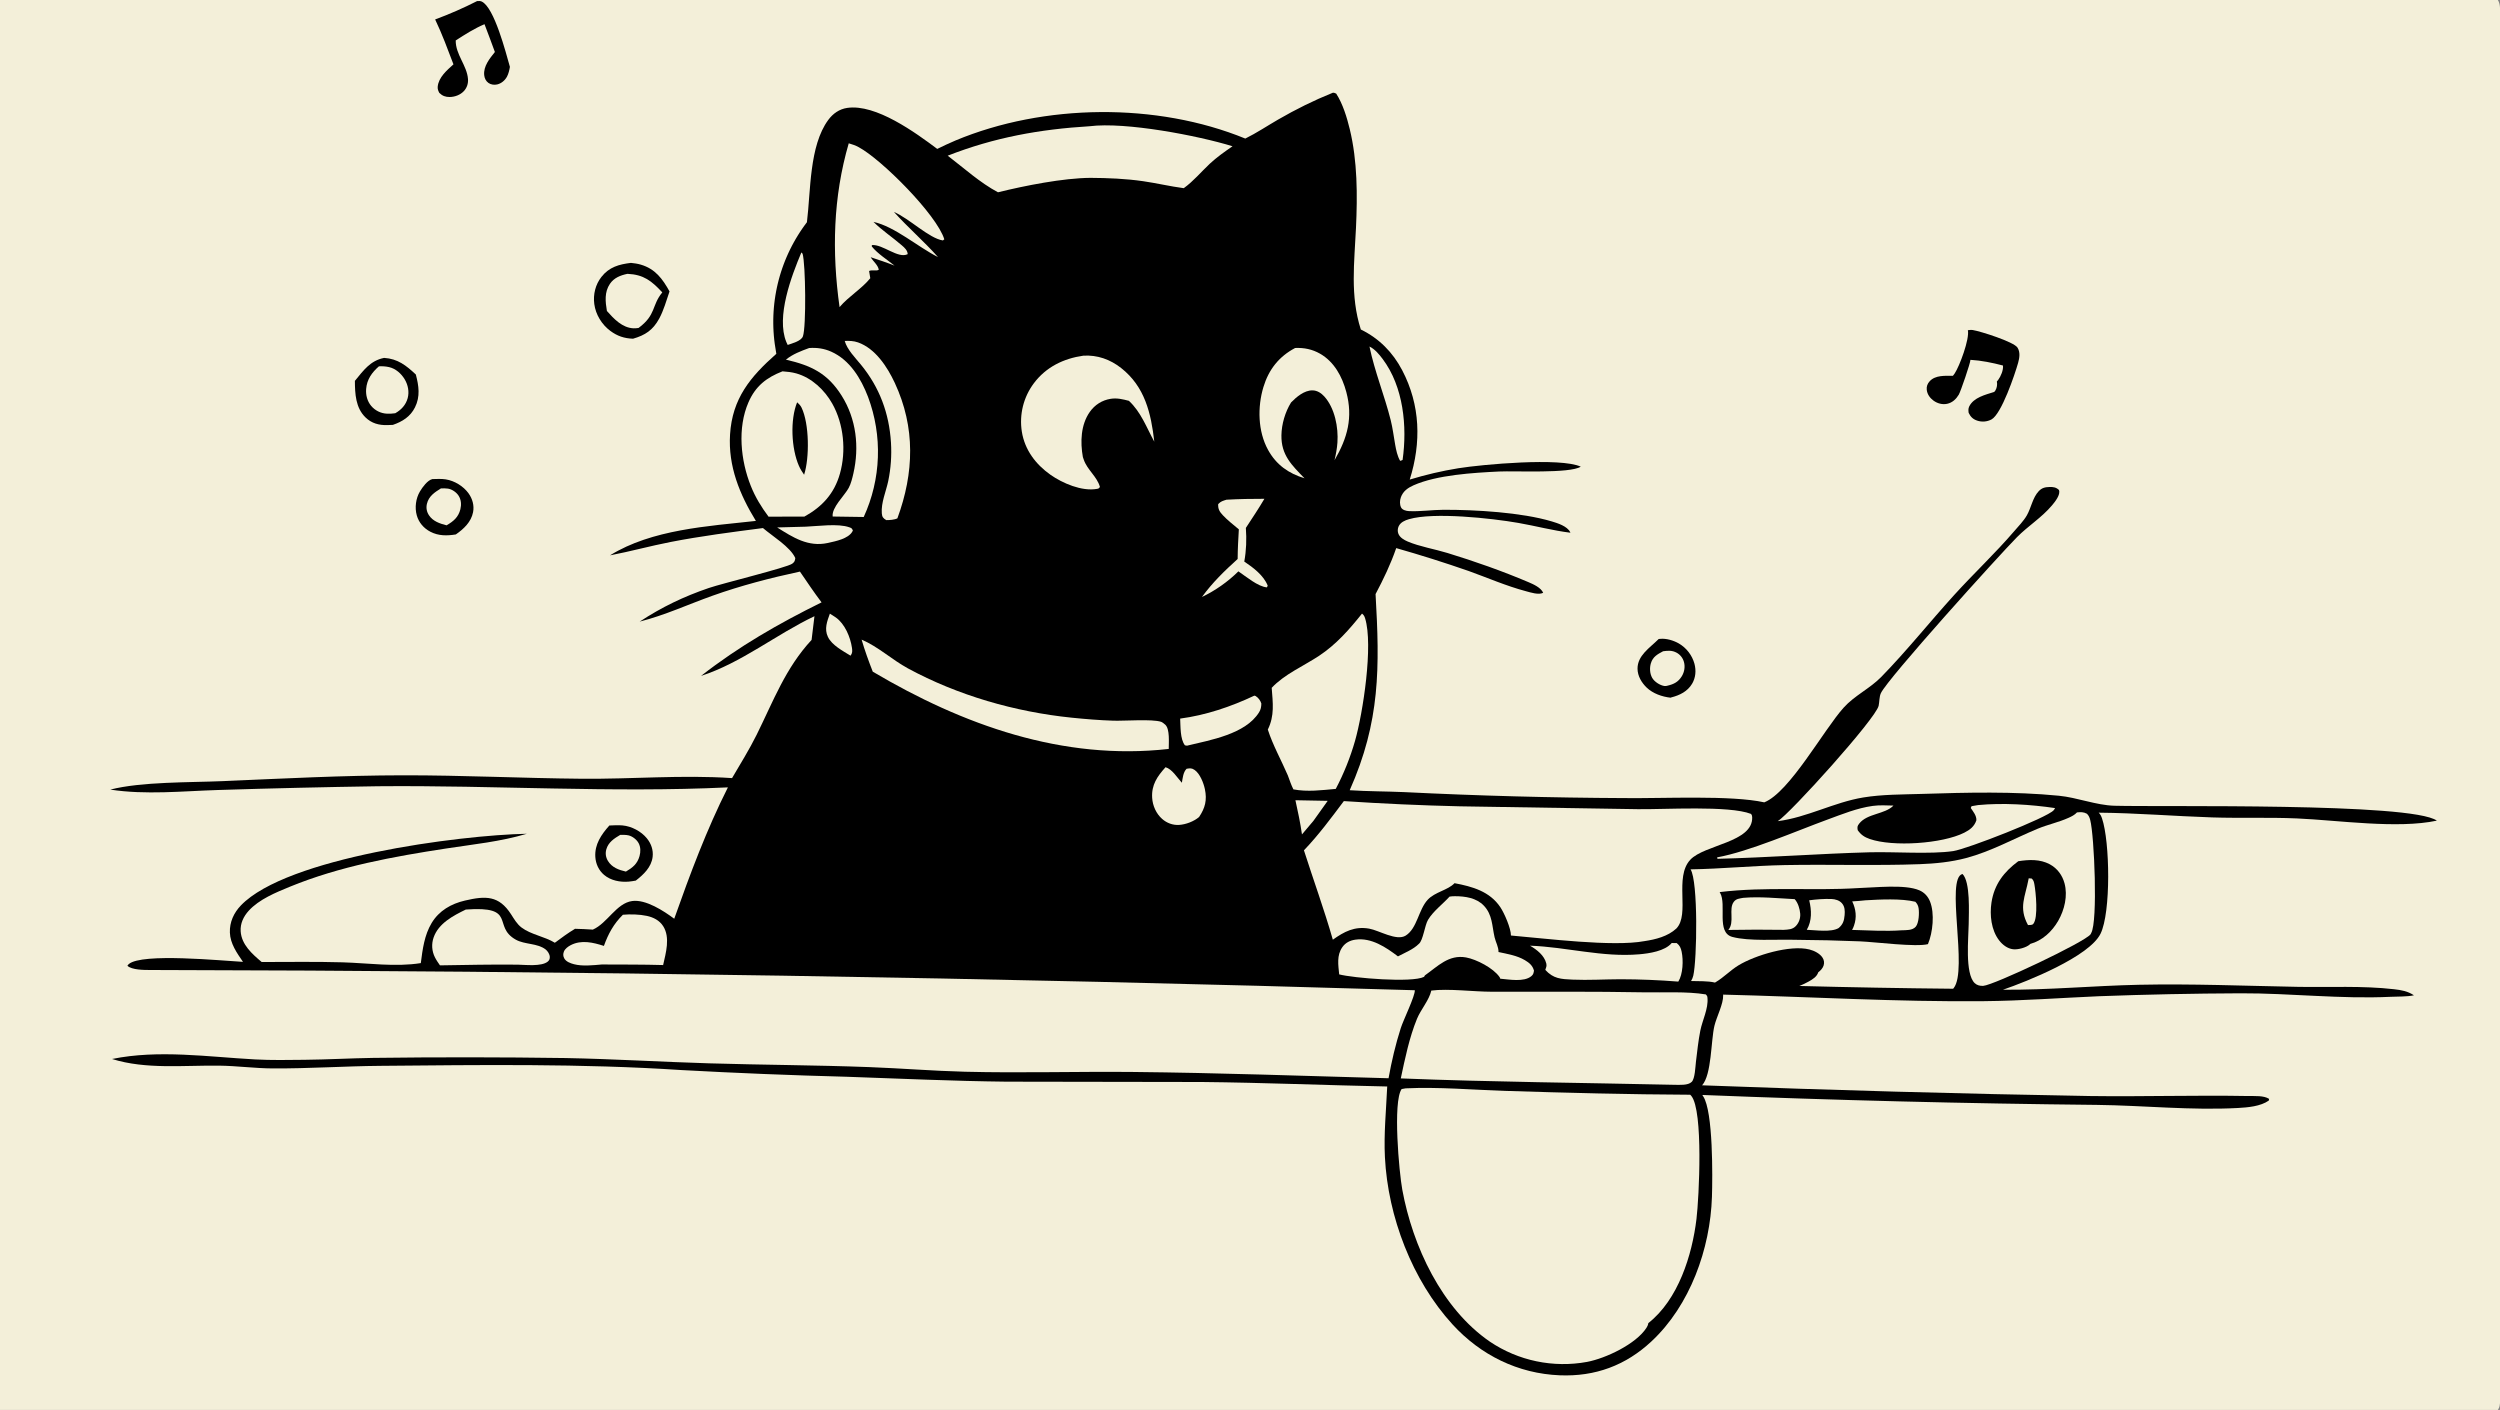 <?xml version="1.0" encoding="utf-8" ?>
<svg xmlns="http://www.w3.org/2000/svg" xmlns:xlink="http://www.w3.org/1999/xlink" width="1227" height="692">
	<rect width="100%" height="100%" fill="#808080" stroke="none"/>
	<path fill="#F3EFD9" d="M0 0L1225.95 0C1227.39 2.263 1226.99 5.542 1227 8.144L1227 502.045L1227 637.999L1227 673.985C1227 678.964 1227.67 685.068 1226.83 689.91C1226.7 690.664 1226.36 691.359 1225.95 692L0 692L0 0Z"/>
	<path d="M814.052 313.644C814.143 313.629 814.233 313.611 814.325 313.599C814.476 313.581 814.629 313.57 814.781 313.554C817.773 313.236 821.41 314.33 824 315.828Q824.693 316.235 825.345 316.707Q825.996 317.178 826.599 317.711Q827.201 318.243 827.75 318.83Q828.299 319.418 828.789 320.055Q829.279 320.693 829.705 321.375Q830.131 322.057 830.49 322.776Q830.849 323.496 831.137 324.246Q831.425 324.997 831.639 325.772C832.528 329.106 832.253 332.613 830.467 335.606C828.234 339.348 824.429 341.229 820.334 342.27L819.914 342.427C815.763 341.973 811.24 340.397 808.196 337.475C805.701 335.078 803.735 331.785 803.698 328.242C803.631 321.718 809.762 317.925 813.816 313.882L814.052 313.644Z"/>
	<path fill="#F3EFD9" d="M816.241 319.636C818.662 319.319 820.625 319.124 822.878 320.341Q823.203 320.518 823.51 320.726Q823.816 320.935 824.099 321.173Q824.383 321.411 824.642 321.676Q824.9 321.942 825.131 322.231Q825.362 322.521 825.562 322.833Q825.763 323.144 825.931 323.474Q826.099 323.804 826.234 324.149Q826.369 324.494 826.468 324.851C827.148 327.221 826.703 329.835 825.417 331.923C823.723 334.675 821.558 335.786 818.502 336.511C817.967 336.641 817.469 336.78 816.911 336.698C814.683 336.367 811.999 334.611 810.906 332.71C809.723 330.652 809.567 327.802 810.25 325.535C811.214 322.332 813.496 321.105 816.241 319.636Z"/>
	<path d="M212.202 235.133C214.338 235.082 216.637 234.946 218.751 235.271C223.037 235.929 227.455 238.622 229.976 242.149C231.893 244.83 232.815 248.1 232.188 251.369C231.263 256.189 227.584 259.621 223.721 262.302C219.391 263.003 215.216 263.066 211.222 260.976C207.984 259.281 205.566 256.51 204.563 252.973C203.476 249.137 204.08 244.592 206.123 241.174C207.354 239.115 209.807 235.704 212.202 235.133Z"/>
	<path fill="#F3EFD9" d="M216.423 239.706C217.553 239.683 218.746 239.638 219.866 239.815C221.859 240.131 223.957 241.579 225.049 243.25C226.361 245.257 226.512 247.667 225.95 249.942C224.978 253.87 222.536 255.878 219.178 257.829C215.893 256.987 212.54 255.886 210.559 252.927C209.423 251.231 209.06 249.303 209.524 247.314C210.406 243.523 213.321 241.615 216.423 239.706Z"/>
	<path d="M299.079 405.155C301.194 405.069 303.396 404.927 305.505 405.115C309.965 405.513 314.695 408.007 317.514 411.489C319.601 414.067 320.711 417.211 320.315 420.536C319.709 425.626 315.868 429.227 312.046 432.198C310.888 432.405 309.721 432.606 308.547 432.704C304.356 433.052 299.75 432.167 296.478 429.392C293.853 427.166 292.393 423.987 292.184 420.576C291.805 414.39 295.151 409.553 299.079 405.155Z"/>
	<path fill="#F3EFD9" d="M304.407 409.759C305.751 409.763 307.279 409.688 308.589 410.024C310.493 410.513 312.51 412.093 313.438 413.829C314.478 415.774 314.455 418.085 313.881 420.164C312.822 424.001 310.5 425.833 307.19 427.777C303.706 426.98 300.324 425.751 298.379 422.549C297.303 420.778 297.016 418.815 297.594 416.816C298.601 413.337 301.465 411.498 304.407 409.759Z"/>
	<path d="M234.177 0.523C234.909 0.479 235.752 0.438 236.432 0.76C242.643 3.698 248.271 25.9 250.266 32.832C249.996 34.413 249.584 36.227 248.812 37.648C247.827 39.459 246.051 40.981 244.017 41.443C242.579 41.77 240.991 41.573 239.761 40.725C238.488 39.846 237.804 38.401 237.646 36.891C237.19 32.512 240.347 28.709 242.891 25.524C241.261 20.952 239.5 16.419 237.795 11.874C232.903 13.946 228.117 16.96 223.665 19.857C223.574 26.763 229.221 32.183 229.692 38.824C229.847 41.004 229.181 43.063 227.696 44.68C225.954 46.577 223.26 47.578 220.717 47.611C218.638 47.638 217.094 47.049 215.619 45.587C215.081 44.578 214.718 43.718 214.823 42.549C215.238 37.959 219.371 34.464 222.559 31.582C219.732 24.164 216.996 16.714 213.572 9.544Q224.136 5.63 234.177 0.523Z"/>
	<path d="M188.505 175.653C195.239 176.08 199.361 179.389 204.091 183.804C205.54 189.351 206.349 194.573 203.677 199.927C201.398 204.496 197.498 206.928 192.819 208.533L190.093 208.635C186.014 208.752 182.401 207.786 179.398 204.876C174.528 200.158 174.209 193.252 174.183 186.923C178.415 181.802 181.651 177.051 188.505 175.653Z"/>
	<path fill="#F3EFD9" d="M185.979 179.79C187.68 179.705 189.281 179.804 190.944 180.176C194.192 180.902 196.955 183.363 198.629 186.178C200.261 188.924 200.933 192.294 200.093 195.406C199.192 198.746 196.933 201.167 193.973 202.822C192.614 203.001 191.252 203.106 189.881 203.029Q189.331 203.002 188.786 202.92Q188.242 202.837 187.709 202.699Q187.175 202.561 186.659 202.37Q186.143 202.178 185.649 201.935Q185.155 201.691 184.688 201.399Q184.221 201.106 183.787 200.768Q183.353 200.429 182.955 200.048Q182.558 199.667 182.201 199.247C180.238 196.931 179.466 193.884 179.706 190.891C180.082 186.2 182.541 182.795 185.979 179.79Z"/>
	<path d="M965.828 162.064C966.609 161.975 967.441 161.852 968.225 161.978C971.978 162.579 988.352 167.758 990.169 170.581C991.629 172.849 991.173 175.645 990.488 178.089C988.931 183.642 982.329 203.22 977.42 205.862Q977.019 206.074 976.599 206.245Q976.178 206.416 975.742 206.543Q975.307 206.67 974.861 206.753Q974.414 206.835 973.962 206.872Q973.51 206.909 973.056 206.9Q972.602 206.891 972.152 206.836Q971.701 206.781 971.259 206.681Q970.816 206.581 970.386 206.436C968.306 205.739 967.15 204.563 966.211 202.614C966.066 201.522 965.981 200.527 966.48 199.506C968.647 195.073 974.425 193.746 978.696 192.382C979.007 192.101 979.111 192.041 979.348 191.626Q979.629 191.13 979.818 190.593Q980.007 190.055 980.097 189.493Q980.188 188.93 980.178 188.361Q980.168 187.791 980.057 187.232C980.359 186.893 980.446 186.814 980.696 186.474C982.003 184.69 983.337 181.619 983.051 179.396C977.943 178.043 972.364 176.909 967.086 176.606C967.135 178.022 962.267 192.199 961.38 193.684C960.073 195.874 958.225 197.637 955.652 198.19C953.323 198.69 950.873 198.015 948.971 196.629C947.215 195.349 945.892 193.521 945.648 191.311C945.467 189.675 945.991 188.311 947.096 187.105C949.901 184.046 954.721 184.453 958.502 184.437Q958.936 183.928 959.307 183.371C961.739 179.759 966.752 166.319 965.828 162.064Z"/>
	<path d="M309.664 129.022C311.314 129.192 312.923 129.415 314.519 129.885C321.613 131.976 325.189 136.87 328.604 143.042C327.086 147.457 325.728 152.381 323.484 156.467C320.428 162.033 316.675 164.5 310.694 166.242C306.416 166.094 302.99 164.958 299.526 162.383C295.359 159.284 292.36 154.397 291.678 149.23C291.054 144.505 292.227 139.673 295.185 135.903C298.983 131.061 303.811 129.73 309.664 129.022Z"/>
	<path fill="#F3EFD9" d="M307.96 134.399C315.952 134.763 319.801 137.874 325.055 143.507C319.765 149.893 322.122 154.531 313.405 160.96C312.591 161.07 311.762 161.166 310.938 161.134C305.415 160.913 301.285 156.477 297.87 152.633C297.095 148.049 296.593 143.374 299.352 139.311C301.389 136.313 304.553 135.11 307.96 134.399Z"/>
	<path d="M654.134 45.526C654.873 45.48 655.149 45.656 655.811 45.951C659.061 50.996 661.06 57.609 662.471 63.423C666.257 79.026 666.259 95.822 665.52 111.8C664.732 128.855 662.575 145.118 667.892 161.716C676.871 166.091 683.585 172.919 688.202 181.729C697.159 198.821 697.616 217.27 691.896 235.375Q703.637 231.791 715.753 229.816C727.622 227.922 765.888 224.447 775.836 229.036C770.565 232.49 743.485 231.035 735.723 231.417C723.176 232.036 705.258 233.066 693.738 238.2C690.961 239.438 688.623 241.082 687.553 244.058C686.987 245.631 686.904 247.609 687.676 249.102C688.307 250.325 690.195 250.78 691.441 250.847C696.981 251.141 702.863 250.221 708.452 250.203C724.093 250.155 746.781 251.475 761.589 255.903C764.483 256.768 769.174 258.235 770.622 261.143C770.674 261.247 770.716 261.354 770.764 261.46C762.147 260.412 753.722 258.132 745.176 256.643C731.873 254.326 703.672 251.262 691.533 254.815C689.527 255.402 687.393 256.31 686.457 258.321C685.93 259.452 685.868 260.841 686.338 262.003C687.086 263.849 689.142 265.034 690.898 265.779C696.818 268.288 704.155 269.489 710.4 271.401C723.79 275.502 737.255 280.238 750.146 285.712C752.561 286.737 756.365 288.428 757.391 290.966C755.078 292.067 751.341 290.812 748.891 290.159C739.275 287.595 730.177 283.603 720.831 280.248Q703.211 274.111 685.263 269.01C682.523 276.948 679.039 284.169 675.128 291.576C677.189 327.518 677.473 354.083 662.437 387.841C671.321 388.431 680.268 388.37 689.166 388.77Q743.35 391.457 797.6 391.706C816.163 391.942 849.675 390.189 865.91 393.795C878.366 388.802 895.052 358.237 904.829 347.352C910.255 341.311 917.696 338.004 923.376 332.184C935.838 319.414 947.105 305.266 959.107 292.036C968.741 281.416 979.245 271.59 988.582 260.703C990.617 258.331 993.225 255.657 994.772 252.954C996.896 249.239 997.616 244.239 1000.6 241.082C1002.18 239.414 1003.72 239.072 1005.93 239.016C1007.78 238.97 1009.15 239.171 1010.52 240.468C1011.49 242.747 1008.49 246.401 1007.12 248.039C1002.03 254.079 995.397 258.118 989.909 263.667C980.96 272.716 926.61 332.881 923.159 340.159C922.306 341.959 922.459 344.441 922.036 346.396C920.678 352.677 878.721 399.185 872.525 403.03C886.948 401.196 900.11 393.769 914.501 391.396C923.791 389.864 933.824 389.951 943.221 389.653C965.396 388.949 988.364 388.377 1010.46 390.541C1019.62 391.438 1028.7 395.197 1037.74 395.461C1060.87 396.134 1183.49 393.817 1196.01 402.768C1176.68 406.903 1147.66 402.578 1127.37 401.686C1113.51 401.076 1099.61 401.641 1085.74 401.187C1067.13 400.578 1048.68 399.026 1030.04 398.861C1030.89 399.686 1031.29 400.559 1031.67 401.664C1035.57 413.063 1036.09 447.875 1030.93 458.292C1025.36 469.543 994.838 481.72 983.04 485.766C1005.22 485.92 1027.47 483.809 1049.67 483.327C1075.74 482.761 1101.74 483.867 1127.79 484.345C1143.4 484.632 1159.46 483.738 1174.97 485.508C1178.61 485.923 1181.66 486.446 1184.77 488.494C1181.28 489.231 1176.95 489.057 1173.35 489.231C1148.87 490.412 1124.2 487.429 1099.68 487.512Q1064.89 487.659 1030.12 488.95C1011.27 489.762 992.511 491.198 973.625 491.378C930.909 491.783 888.376 489.201 845.701 488.156C845.71 488.276 845.722 488.396 845.726 488.516C845.857 492.747 842.49 499.084 841.443 503.456C839.687 510.787 840.116 527.408 835.388 532.67Q930.537 536.276 1025.74 537.932C1051.69 538.293 1077.66 537.444 1103.6 537.933C1106.58 537.99 1111.12 537.621 1113.68 539.338L1113.53 540.155C1109.48 543.016 1103.22 543.538 1098.36 543.804C1075.44 545.054 1052.11 542.559 1029.15 542.282Q932.28 541.283 835.482 537.407C835.542 537.492 835.605 537.574 835.662 537.66C835.757 537.803 835.844 537.951 835.938 538.095C840.845 545.577 840.54 577.601 840.223 587.413C839.4 612.936 829.48 640.687 810.523 658.365C797.84 670.192 782.873 675.703 765.534 675C745.023 674.167 726.705 665.111 712.907 650.03C693.096 628.375 681.188 597.13 679.717 567.96C679.136 556.444 680.331 544.77 680.844 533.253C650.544 532.632 620.244 531.358 589.937 531.045L493.817 530.884C467.762 530.59 441.689 529.386 415.647 528.477Q374.932 527.409 334.264 525.178C285.276 521.955 235.727 522.684 186.65 523.117C169.064 523.272 151.52 524.472 133.92 524.388C125.087 524.346 116.344 523.127 107.54 523.018C90.264 522.805 71.65 524.962 54.982 519.754C77.784 515.069 102.22 518.721 125.208 519.964C133.252 520.398 141.447 520.24 149.503 520.151C160.706 520.027 171.898 519.397 183.099 519.214Q230.331 518.602 277.563 519.289C301.062 519.736 324.565 521.179 348.065 521.886C374.254 522.674 400.456 522.75 426.643 523.733C442.302 524.32 457.935 525.609 473.603 526.007C501.119 526.706 528.748 525.839 556.284 526.123C598.074 526.554 639.733 528.046 681.499 529.204C682.98 520.972 684.952 512.523 687.51 504.561C688.765 500.652 694.606 488.69 694.386 486.009Q384.201 476.693 73.876 476.074C70.891 476.085 64.627 476.07 62.531 473.988C62.779 473.654 62.912 473.428 63.217 473.165C69.639 467.607 108.872 471.525 119.255 472.08C116.269 467.713 113.003 463.157 112.822 457.668C112.654 452.569 114.757 448.004 118.242 444.374C140.72 420.966 225.099 409.876 258.578 409.206C245.67 413.083 232.308 414.395 219.04 416.432C193.023 420.427 166.746 425.173 142.298 435.194C135.41 438.017 127.146 441.391 122.058 447.007C119.513 449.816 117.861 453.26 118.122 457.115C118.564 463.666 123.765 468.212 128.431 472.155C141.642 472.158 154.896 471.925 168.101 472.308C180.606 472.67 194.173 474.689 206.534 472.688C207.391 465.956 208.282 458.942 211.847 453.018C215.501 446.946 221.413 443.582 228.188 441.997C238.36 439.618 244.858 439.447 250.846 448.758C252.324 451.056 253.743 453.545 255.955 455.219C260.576 458.714 267.19 459.569 272.313 462.706C275.55 460.286 278.752 457.942 282.218 455.854C285.118 455.853 288.062 456.114 290.962 456.255C298.159 453.1 302.47 443.296 310.281 442.225C316.95 441.311 325.753 447.068 330.917 450.919C338.721 428.903 346.735 407.324 357.257 386.443C300.053 389.18 242.726 385.349 185.491 385.889Q146.195 386.495 106.913 387.737C89.372 388.289 71.553 390.193 54.117 387.537C69.352 383.631 93.046 384.072 109.225 383.381C138.701 382.123 168.319 380.562 197.823 380.518C227.075 380.475 256.332 381.946 285.59 382.21C310.236 382.433 334.639 380.228 359.295 381.892C363.398 374.872 367.756 367.907 371.366 360.619C379.574 344.046 385.514 327.893 398.326 314.07L399.734 302.434C380.962 311.344 363.98 325.287 344.071 331.735C362.621 317.235 382.15 306.051 403.22 295.644C399.506 290.736 396.079 285.619 392.61 280.536C378.177 283.629 363.586 287.421 349.677 292.388C337.726 296.656 326.301 301.963 313.954 305.089C324.846 297.947 335.52 292.816 347.85 288.6C354.636 286.279 386.259 278.576 388.827 276.661C389.998 275.788 390.14 275.296 390.335 273.903C387.89 268.414 379.084 263.143 374.463 259.173C359.326 261.138 344.142 263.087 329.153 266.003C319.175 267.945 309.379 270.662 299.386 272.57C319.95 259.816 347.472 258.269 370.985 255.663C362.985 242.598 357.341 228.833 358.307 213.25C359.405 195.528 368.297 184.899 381.02 173.655Q380.592 171.187 380.237 168.708Q380.105 167.728 379.997 166.744Q379.89 165.761 379.806 164.775Q379.722 163.789 379.663 162.802Q379.604 161.814 379.569 160.826Q379.533 159.837 379.523 158.848Q379.512 157.858 379.525 156.869Q379.539 155.88 379.576 154.892Q379.614 153.903 379.676 152.916Q379.738 151.928 379.824 150.943Q379.91 149.957 380.02 148.974Q380.131 147.991 380.265 147.011Q380.4 146.031 380.558 145.054Q380.716 144.078 380.899 143.105Q381.081 142.133 381.287 141.165Q381.493 140.198 381.723 139.236Q381.953 138.273 382.206 137.317Q382.46 136.361 382.736 135.411Q383.013 134.461 383.313 133.519Q383.613 132.576 383.936 131.641Q384.259 130.706 384.605 129.779Q384.951 128.852 385.319 127.934Q385.688 127.016 386.079 126.107Q386.469 125.198 386.883 124.299Q387.296 123.401 387.731 122.512Q388.166 121.624 388.622 120.746Q389.079 119.868 389.557 119.002Q390.035 118.136 390.534 117.282Q391.034 116.428 391.554 115.586Q392.074 114.745 392.614 113.916Q393.155 113.088 393.715 112.273Q394.276 111.458 394.857 110.657Q395.437 109.856 396.037 109.069C397.939 93.853 397.117 71.631 406.506 58.869C408.806 55.742 411.934 53.526 415.827 52.958C429.897 50.906 449.315 65.09 459.996 73.085C462.966 71.651 465.947 70.211 468.99 68.94C512.351 50.834 567.71 50.202 611.188 68.006C616.704 65.295 621.976 61.761 627.305 58.682C636.016 53.65 644.797 49.279 654.134 45.526Z"/>
	<path fill="#F3EFD9" d="M635.79 392.753L651.63 393.055L644.654 402.844L639.008 409.53C638.202 403.869 637.026 398.331 635.79 392.753Z"/>
	<path fill="#F3EFD9" d="M407.303 301.173Q408.784 302.057 410.201 303.042C414.65 306.183 417.377 312.689 418.137 317.921C418.364 319.486 418.419 320.531 417.445 321.81C413.702 319.481 408.327 316.71 406.348 312.596C404.473 308.696 405.933 304.967 407.303 301.173Z"/>
	<path fill="#F3EFD9" d="M395.431 258.496C401.369 258.254 411.3 256.811 416.843 258.791C418.016 259.211 418.083 259.259 418.594 260.381C418.49 260.578 418.394 260.78 418.282 260.973C416.271 264.41 410.242 265.6 406.656 266.405L406.275 266.492C396.676 268.586 389.214 263.79 381.43 258.87L395.431 258.496Z"/>
	<path fill="#F3EFD9" d="M672.136 170.077C674.767 171.341 676.885 173.903 678.604 176.191C688.846 189.823 690.72 209.373 688.391 225.743C688.092 225.957 687.537 226.069 687.182 226.185C685.807 223.811 685.215 220.862 684.737 218.181C684.031 214.226 683.545 210.146 682.568 206.252C679.51 194.064 674.704 182.436 672.136 170.077Z"/>
	<path fill="#F3EFD9" d="M393.322 123.884L393.909 124.531C395.391 129.454 395.766 160.421 394.059 165.097C393.215 167.406 388.736 168.543 386.593 169.298C386.352 168.823 386.132 168.348 385.928 167.856C380.821 155.48 388.481 135.375 393.322 123.884Z"/>
	<path fill="#F3EFD9" d="M601.975 245.255C608.187 244.907 614.348 244.801 620.568 244.812C617.717 249.679 614.547 254.37 611.468 259.096C611.87 264.745 611.703 270.045 610.692 275.62C615.079 278.556 620.209 282.411 622.187 287.429L621.818 288.277C617.417 287.95 611.52 282.919 607.805 280.421Q605.847 282.35 603.736 284.112Q601.626 285.873 599.377 287.454Q597.129 289.035 594.757 290.425Q592.386 291.815 589.908 293.005C595.119 285.87 600.918 280.245 607.438 274.356C607.464 269.495 607.74 264.658 608.023 259.806C605.399 257.584 602.521 255.393 600.175 252.881C598.533 251.123 597.766 249.843 597.884 247.41C599.238 246.004 600.157 245.831 601.975 245.255Z"/>
	<path fill="#F3EFD9" d="M615.598 341.438C615.878 341.473 616.026 341.468 616.295 341.634C617.591 342.436 618.633 343.846 619.063 345.277C619.042 346.901 618.819 348.202 617.947 349.604C611.269 360.331 594.09 363.202 582.604 365.976L581.565 365.811C579.157 362.726 579.441 356.496 579.227 352.687C591.806 351.025 604.157 346.844 615.598 341.438Z"/>
	<path fill="#F3EFD9" d="M572.05 376.545C575.345 377.54 577.756 381.663 580.06 384.175C580.475 381.862 580.693 378.994 582.384 377.313C584.059 377.055 584.829 376.871 586.327 377.904C588.941 379.706 590.737 384.331 591.357 387.306C592.478 392.679 591.514 396.509 588.496 401.003C585.913 403.175 582.058 404.646 578.704 404.868C575.646 405.071 572.661 403.949 570.379 401.929C567.443 399.33 565.725 395.474 565.483 391.583C565.086 385.206 568.003 381.034 572.05 376.545Z"/>
	<path fill="#F3EFD9" d="M414.584 167.327C416.846 167.254 418.968 167.295 421.128 168.056C429.623 171.049 435.51 180.09 439.163 187.931C449.361 209.822 448.636 232.121 440.447 254.385C439.201 255.1 436.408 255.316 434.972 255.27C433.468 254.372 432.939 253.773 432.791 251.925C432.378 246.778 434.886 241.113 435.946 236.104Q436.907 231.452 437.245 226.715Q437.583 221.977 437.291 217.236C436.408 202.857 431.686 190.177 422.586 179.036C419.8 175.626 415.77 171.604 414.584 167.327Z"/>
	<path fill="#F3EFD9" d="M305.719 448.957C309.402 448.637 313.85 448.739 317.466 449.517C320.694 450.212 323.695 451.729 325.502 454.586C329.034 460.168 326.786 467.727 325.461 473.649C315.432 473.356 305.379 473.421 295.345 473.367C291.066 473.745 285.894 474.329 281.725 473.24C279.981 472.784 277.776 472.001 276.904 470.305C276.341 469.211 276.318 468.224 276.757 467.055C277.283 465.655 278.827 464.545 280.118 463.873C285.336 461.159 291.134 462.56 296.396 464.256C298.535 458.297 301.177 453.447 305.719 448.957Z"/>
	<path fill="#F3EFD9" d="M820.482 462.828L822.95 462.874C824.457 464.084 824.955 465.234 825.356 467.127C826.241 471.293 826.024 478.118 823.713 481.771Q809.518 480.641 795.278 480.61C787.476 480.637 779.566 481.143 771.777 480.799C766.081 480.548 762.384 480.351 758.438 476.024C758.832 474.812 759.229 474.146 758.92 472.879C757.949 468.9 754.296 466.112 750.926 464.143C768.866 464.78 786.45 469.93 804.517 468.372C809.502 467.942 817.108 466.823 820.482 462.828Z"/>
	<path fill="#F3EFD9" d="M228.619 446.406C254.06 444.533 241.418 454.639 253.166 461.195C257.551 463.642 263.769 462.863 267.793 465.99C268.812 466.781 269.767 468.296 269.836 469.603C269.888 470.595 269.602 471.341 268.808 471.978C265.7 474.473 257.829 473.518 254.073 473.451C241.372 473.304 228.637 473.598 215.936 473.8C215.055 472.526 214.141 471.229 213.452 469.84Q213.17 469.282 212.945 468.698Q212.721 468.114 212.556 467.511Q212.391 466.907 212.288 466.29Q212.184 465.673 212.143 465.049Q212.102 464.425 212.124 463.8Q212.145 463.175 212.23 462.555Q212.314 461.935 212.46 461.327Q212.607 460.719 212.813 460.128C215.212 453.173 222.438 449.414 228.619 446.406Z"/>
	<path fill="#F3EFD9" d="M397.126 170.816C400.939 170.534 404.488 171.043 407.984 172.607C417.101 176.687 422.567 185.761 426.014 194.749Q426.68 196.522 427.257 198.326Q427.834 200.129 428.322 201.959Q428.81 203.789 429.207 205.641Q429.604 207.493 429.909 209.362Q430.214 211.231 430.426 213.113Q430.639 214.994 430.758 216.884Q430.878 218.775 430.904 220.668Q430.93 222.562 430.862 224.454Q430.795 226.347 430.635 228.234Q430.474 230.121 430.22 231.998Q429.967 233.875 429.621 235.736Q429.276 237.598 428.838 239.441Q428.401 241.284 427.874 243.103Q427.346 244.922 426.73 246.712Q426.113 248.503 425.409 250.261Q424.705 252.019 423.915 253.74L408.677 253.51C408.095 249.09 414.469 243.306 416.537 239.474C417.679 237.358 418.291 234.756 418.83 232.418C421.832 219.384 420.288 205.651 413.088 194.202C406.129 183.136 398.028 179.358 385.725 176.514C389.101 173.783 393.103 172.291 397.126 170.816Z"/>
	<path fill="#F3EFD9" d="M635.662 170.789C640.033 170.6 644.028 171.405 647.846 173.572C654.829 177.537 658.744 184.826 660.759 192.365C664.126 204.967 661.344 214.917 654.985 225.878C655.653 223.029 656.202 220.166 656.407 217.241C656.932 209.761 655.133 200.286 649.948 194.562C648.462 192.921 646.456 191.616 644.173 191.595C640.12 191.559 636.306 194.813 633.657 197.528C630.762 202.169 629.005 208.194 628.921 213.652C628.774 223.355 633.995 228.302 640.258 234.746C632.395 232.336 626.414 228.149 622.363 220.81C617.348 211.722 617.114 199.764 620.094 189.944C622.705 181.342 627.711 174.979 635.662 170.789Z"/>
	<path fill="#F3EFD9" d="M970.867 395.128C982.927 393.977 996.601 394.826 1008.62 396.606C1008.43 396.981 1008.22 397.353 1007.94 397.673C1004.79 401.302 965.396 416.729 958.592 417.72C947.418 419.347 929.702 417.97 917.564 418.303C892.669 418.988 867.782 420.896 842.919 421.504L842.768 420.797C858.547 417.91 881.526 407.887 896.918 402.253C904.145 399.608 911.461 396.598 919.131 395.543C922.47 395.083 925.958 395.291 929.32 395.379C925.071 399.726 916.494 399.166 912.518 404.198C911.507 405.478 911.539 405.938 911.758 407.437C913.33 409.704 915.062 410.868 917.665 411.776C928.986 415.728 953.271 414.133 964.076 408.679C966.844 407.282 968.997 405.645 970.007 402.596C970.099 400.268 968.482 398.412 967.25 396.56L967.636 395.68L970.867 395.128Z"/>
	<path fill="#F3EFD9" d="M711.444 440.053C712.339 439.915 713.21 439.858 714.114 439.86C719.141 439.869 724.62 440.684 728.248 444.475C732.566 448.989 732.245 454.456 733.556 460.067C734.115 462.461 735.521 464.781 735.467 467.257C739.876 468.226 744.483 468.931 748.417 471.256C750.583 472.536 752.209 473.883 752.884 476.412C752.618 477.678 752.621 478.233 751.576 479.105C747.954 482.13 740.589 480.698 736.322 480.347C736.206 479.957 736.21 479.882 735.943 479.495C732.936 475.139 724.64 470.833 719.535 469.912C711.024 468.378 705.675 474.254 699.354 478.712L698.925 479.436C692.93 482.47 664.061 480.006 657.272 478.231C656.826 473.605 655.979 468.901 658.842 464.833C660.374 462.656 662.66 461.544 665.24 461.179C673.047 460.074 680.233 464.923 686.12 469.393C689.448 467.631 693.702 465.937 696.358 463.253C698.453 461.638 699.247 454.19 700.874 451.458C703.42 447.183 708.11 443.727 711.444 440.053Z"/>
	<path fill="#F3EFD9" d="M422.876 313.927C430.947 317.343 437.884 323.856 445.606 328.04C470.108 341.318 498.192 349.384 525.897 352.229C532.727 352.93 539.628 353.496 546.491 353.716C551.815 353.887 565.446 352.806 569.88 354.267C570.441 354.451 571.482 355.278 571.927 355.698C574.232 357.875 573.602 364.547 573.612 367.579C521.605 373.463 472.475 355.768 428.354 329.655C426.324 324.453 424.438 319.29 422.876 313.927Z"/>
	<path fill="#F3EFD9" d="M416.562 70.336C418.271 70.816 419.88 71.384 421.448 72.226C432.752 78.301 459.779 105.431 463.465 117.446L462.774 118.012C455.896 116.944 446.391 107.278 438.749 104.026C445.655 111.703 453.512 118.457 460.375 126.174C450.562 121.267 439.111 111.146 428.699 108.906C433.063 113.194 438.047 116.451 442.639 120.435C444.032 121.643 445.378 122.852 445.504 124.734C440.822 127.156 433.191 119.74 427.913 120.298L427.868 120.961C430.765 124.543 435.433 127.458 439.043 130.368C435.192 128.835 431.26 127.551 427.33 126.24C428.62 128.376 430.844 129.972 431.307 132.357C430.338 133.189 428.074 132.272 426.555 132.998Q426.893 134.764 427.134 136.545C422.91 141.783 416.555 145.42 412.056 150.726C408.245 123.55 408.874 96.774 416.562 70.336Z"/>
	<path fill="#F3EFD9" d="M531.73 174.561C538.594 174.158 544.858 176.389 550.243 180.617C561.937 189.798 564.935 202.87 566.529 216.77C562.678 209.757 560.045 202.297 554.074 196.728C551.027 195.94 548.249 195.235 545.095 195.741C540.874 196.419 537.336 198.68 534.875 202.165C530.422 208.472 530.156 216.98 531.467 224.307C531.605 224.737 531.761 225.154 531.905 225.581C533.6 230.614 538.477 233.926 539.843 238.996C539.295 239.723 539.315 239.772 538.405 239.937C530.983 241.283 521.454 237.164 515.548 232.997C508.28 227.867 502.913 220.737 501.511 211.82Q501.389 211.045 501.307 210.265Q501.224 209.485 501.18 208.702Q501.136 207.918 501.132 207.134Q501.127 206.349 501.162 205.566Q501.197 204.782 501.27 204.001Q501.344 203.22 501.457 202.444Q501.569 201.667 501.72 200.897Q501.872 200.128 502.061 199.366Q502.251 198.605 502.478 197.854Q502.705 197.104 502.97 196.365Q503.234 195.626 503.535 194.902Q503.836 194.178 504.173 193.469Q504.51 192.76 504.881 192.07Q505.253 191.379 505.659 190.708Q506.065 190.036 506.504 189.386Q506.942 188.736 507.413 188.108C513.4 180.114 522.027 175.939 531.73 174.561Z"/>
	<path fill="#F3EFD9" d="M668.477 301.153C669.336 301.831 669.672 302.438 669.993 303.476C674.06 316.63 668.957 349.897 665.054 363.61Q663.302 369.734 660.93 375.645Q658.558 381.556 655.592 387.192C648.585 387.821 641.797 388.735 634.806 387.429C633.7 385.256 632.926 382.889 632.079 380.603C628.865 373.12 624.745 365.825 622.243 358.081C625.624 351.22 624.702 344.981 624.153 337.588C630.309 330.965 639.925 326.829 647.411 321.864C655.853 316.266 662.202 309.007 668.477 301.153Z"/>
	<path fill="#F3EFD9" d="M384.052 182.248C386.339 182.42 388.607 182.648 390.823 183.272C398.395 185.405 404.699 191.385 408.489 198.117C414.158 208.187 415.373 221.366 412.236 232.477C409.476 242.25 403.531 248.718 394.808 253.532L377.201 253.583C373.648 248.828 370.723 244.067 368.514 238.541C363.5 225.997 361.837 210.078 367.358 197.423C370.824 189.48 376.187 185.308 384.052 182.248Z"/>
	<path d="M391.232 197.45C392.078 198.19 392.886 199.001 393.383 200.024C397.242 207.965 397.343 224.785 394.653 233.006C393.699 231.661 392.783 230.177 392.119 228.668C388.364 220.136 387.741 206.004 391.232 197.45Z"/>
	<path fill="#F3EFD9" d="M534.765 61.959C552.414 59.726 588.038 66.573 604.924 71.781C601.057 74.467 597.188 77.149 593.748 80.379C589.487 84.382 585.759 88.93 580.986 92.357C574.311 91.482 567.713 89.894 561.04 88.931C552.417 87.686 543.896 87.351 535.204 87.293C521.812 87.377 502.909 91.139 489.808 94.377C480.986 89.682 473.077 82.476 465.132 76.417C488.008 67.448 510.376 63.446 534.765 61.959Z"/>
	<path fill="#F3EFD9" d="M702.488 486.177C710.764 485.099 723.16 486.734 732.121 486.745C757.121 486.775 782.076 486.573 807.078 487.038C816.818 487.219 827.64 486.504 837.228 488.056C837.847 488.78 837.946 488.848 838.032 489.801C838.507 495.067 835.526 500.726 834.514 505.841C833.518 510.871 832.994 516.022 832.368 521.11C832.078 523.47 831.928 529.343 830.3 530.979C828.468 532.819 824.283 532.412 821.844 532.424C777.107 531.42 732.214 531.061 687.509 529.282C689.576 519.565 691.679 509.273 695.449 500.053C697.31 495.501 701.424 490.882 702.488 486.177Z"/>
	<path fill="#F3EFD9" d="M1019.39 398.723C1021.27 398.573 1022.55 398.448 1024.27 399.395C1025.18 400.285 1025.57 401.253 1025.88 402.453C1027.89 410.136 1029.66 452.231 1026.37 457.919C1026.28 458.107 1026.21 458.311 1026.1 458.484C1023.62 462.231 978.372 483.592 973.356 483.86C971.838 483.942 970.316 483.6 969.189 482.521C964.262 477.803 966.185 459.953 966.235 453.541C966.279 447.877 967.132 432.935 963.207 428.949C954.703 430.872 965.97 476.095 958.877 484.94C958.785 485.055 958.686 485.163 958.591 485.275Q920.86 484.908 883.141 483.913Q885.494 482.964 887.711 481.729C889.561 480.715 891.762 479.333 892.394 477.21C893.532 476.362 894.651 475.17 895.055 473.785C895.435 472.482 895.251 471.203 894.521 470.057C893.194 467.971 890.427 466.605 888.095 466.011C878.653 463.602 861.385 468.839 853.247 473.791C849.256 476.219 846.053 479.672 842.094 482.023C841.964 482.1 841.831 482.173 841.7 482.248C838.043 481.382 833.754 481.626 829.986 481.486C830.459 480.661 830.839 479.805 831.057 478.878C832.899 471.045 833.494 432.636 829.734 426.679C845.119 426.433 860.54 424.876 875.974 424.583C898.039 424.163 920.238 424.957 942.267 424.135C949.877 423.851 957.6 423.087 964.977 421.127C977.259 417.864 988.463 411.569 1000.14 406.725C1005.09 404.675 1010.41 403.581 1015.29 401.365C1016.85 400.657 1018.21 399.99 1019.39 398.723Z"/>
	<path d="M990.571 422.689C995.775 421.862 1001.24 421.616 1006.02 424.184C1009.69 426.158 1012.17 429.505 1013.26 433.506C1014.93 439.614 1013.25 446.571 1010.16 451.945C1007.12 457.23 1002.4 461.64 996.449 463.275C996.384 463.349 996.325 463.431 996.252 463.499C994.525 465.081 990.407 466.173 988.061 465.902C985.244 465.575 982.849 463.708 981.163 461.523C977.275 456.486 976.486 449.067 977.418 442.952C978.78 434.024 983.533 427.911 990.571 422.689Z"/>
	<path fill="#F3EFD9" d="M995.68 431.074L997.166 431.185C998.09 432.033 998.257 432.842 998.482 434.056C999.184 437.849 1000.43 450.371 997.962 453.408C997.368 454.14 996.247 453.951 995.339 454.022C990.626 445.382 994.004 440.143 995.609 431.481C995.634 431.345 995.656 431.209 995.68 431.074Z"/>
	<path d="M912.016 435.869C919.972 435.656 934.868 433.889 941.996 436.953C944.516 438.036 946.261 439.96 947.27 442.498C949.583 448.317 948.643 457.687 946.229 463.382C940.392 464.915 920.597 462.349 912.876 462.016Q897.023 461.366 881.157 461.259C872.259 460.978 858.437 462.065 850.216 459.837C842.216 457.669 847.559 444.017 844.223 438.213C844.15 438.086 844.071 437.963 843.995 437.839C866.777 435.084 889.262 437.298 912.016 435.869Z"/>
	<path fill="#F3EFD9" d="M887.959 441.86C891.474 441.398 895.283 441.105 898.83 441.225C900.692 441.289 902.775 441.876 904.032 443.33C905.465 444.987 905.52 447.077 905.338 449.138C905.097 451.872 904.55 453.687 902.382 455.5C898.749 457.677 890.943 456.481 886.767 456.348C889.362 451.915 889.152 446.716 887.959 441.86Z"/>
	<path fill="#F3EFD9" d="M915.627 441.861C922.736 441.451 933.138 440.895 940.054 442.589C940.975 443.578 941.444 444.443 941.654 445.793C942.007 448.064 941.804 453.028 940.241 454.829C938.602 456.717 935.552 456.495 933.28 456.591C925.255 457.173 917.035 456.605 908.993 456.402C909.407 455.724 909.69 455 909.952 454.252C911.382 450.172 910.89 446.244 909.069 442.398C911.268 442.303 913.439 442.097 915.627 441.861Z"/>
	<path fill="#F3EFD9" d="M855.531 440.663C863.69 439.942 872.628 440.895 880.827 441.304C882.463 443.078 883.357 446.076 883.547 448.452Q883.576 448.862 883.563 449.274Q883.551 449.685 883.496 450.093Q883.441 450.5 883.344 450.9Q883.248 451.3 883.11 451.688Q882.973 452.076 882.797 452.448Q882.621 452.82 882.408 453.171Q882.194 453.523 881.946 453.851Q881.698 454.179 881.417 454.48C879.758 456.231 877.685 456.229 875.438 456.369Q861.848 456.156 848.258 456.416C851.523 452.585 848.24 446.16 850.953 442.609C852.162 441.028 853.726 441.041 855.531 440.663Z"/>
	<path fill="#F3EFD9" d="M659.556 393.18Q687.986 395.074 716.471 395.742L803.752 397.144C816.565 397.355 848.601 395.231 859.439 399.476C859.818 400.047 859.946 400.368 859.973 401.075C860.447 413.457 836.523 414.524 829.592 421.968C821.563 430.591 829.559 448.679 822.763 455.708C818.576 459.586 812.581 461.09 807.086 461.905C791.557 464.804 758.411 460.574 741.567 459.152C741.595 455.68 738.336 448.192 736.373 445.263C731.15 437.471 722.589 435.107 713.888 433.467C710.618 436.928 704.275 437.745 700.71 441.603C696.156 446.53 695.586 455.648 689.91 459.193C685.418 461.999 676.872 456.639 671.997 455.777C664.86 454.516 659.75 457.225 654.154 461.207C649.932 446.443 644.647 431.964 639.97 417.337C647.178 409.822 653.314 401.49 659.556 393.18Z"/>
	<path fill="#F3EFD9" d="M689.928 534.155C706.244 533.411 722.515 534.89 738.814 535.408C768.996 536.368 799.354 537.152 829.547 537.295C829.85 537.593 829.879 537.602 830.121 537.901C836.047 545.237 833.894 587.673 832.637 598.22C830.51 616.07 823.652 637.882 809.002 649.377C808.866 650.283 808.569 650.944 808.069 651.718C802.917 659.682 788.104 666.693 778.894 668.427Q777.36 668.708 775.814 668.914Q774.268 669.12 772.714 669.252Q771.16 669.383 769.602 669.439Q768.043 669.496 766.484 669.476Q764.924 669.457 763.368 669.363Q761.811 669.269 760.261 669.099Q758.71 668.93 757.17 668.686Q755.63 668.442 754.103 668.123Q752.576 667.805 751.067 667.414Q749.557 667.022 748.068 666.558Q746.579 666.094 745.115 665.559Q743.65 665.023 742.213 664.418Q740.776 663.812 739.369 663.138Q737.963 662.464 736.591 661.723Q735.219 660.982 733.884 660.175Q732.549 659.368 731.255 658.498C707.516 642.199 693.314 611.5 688.246 583.916C686.688 575.435 683.52 540.854 687.913 534.506L689.928 534.155Z"/>
</svg>
